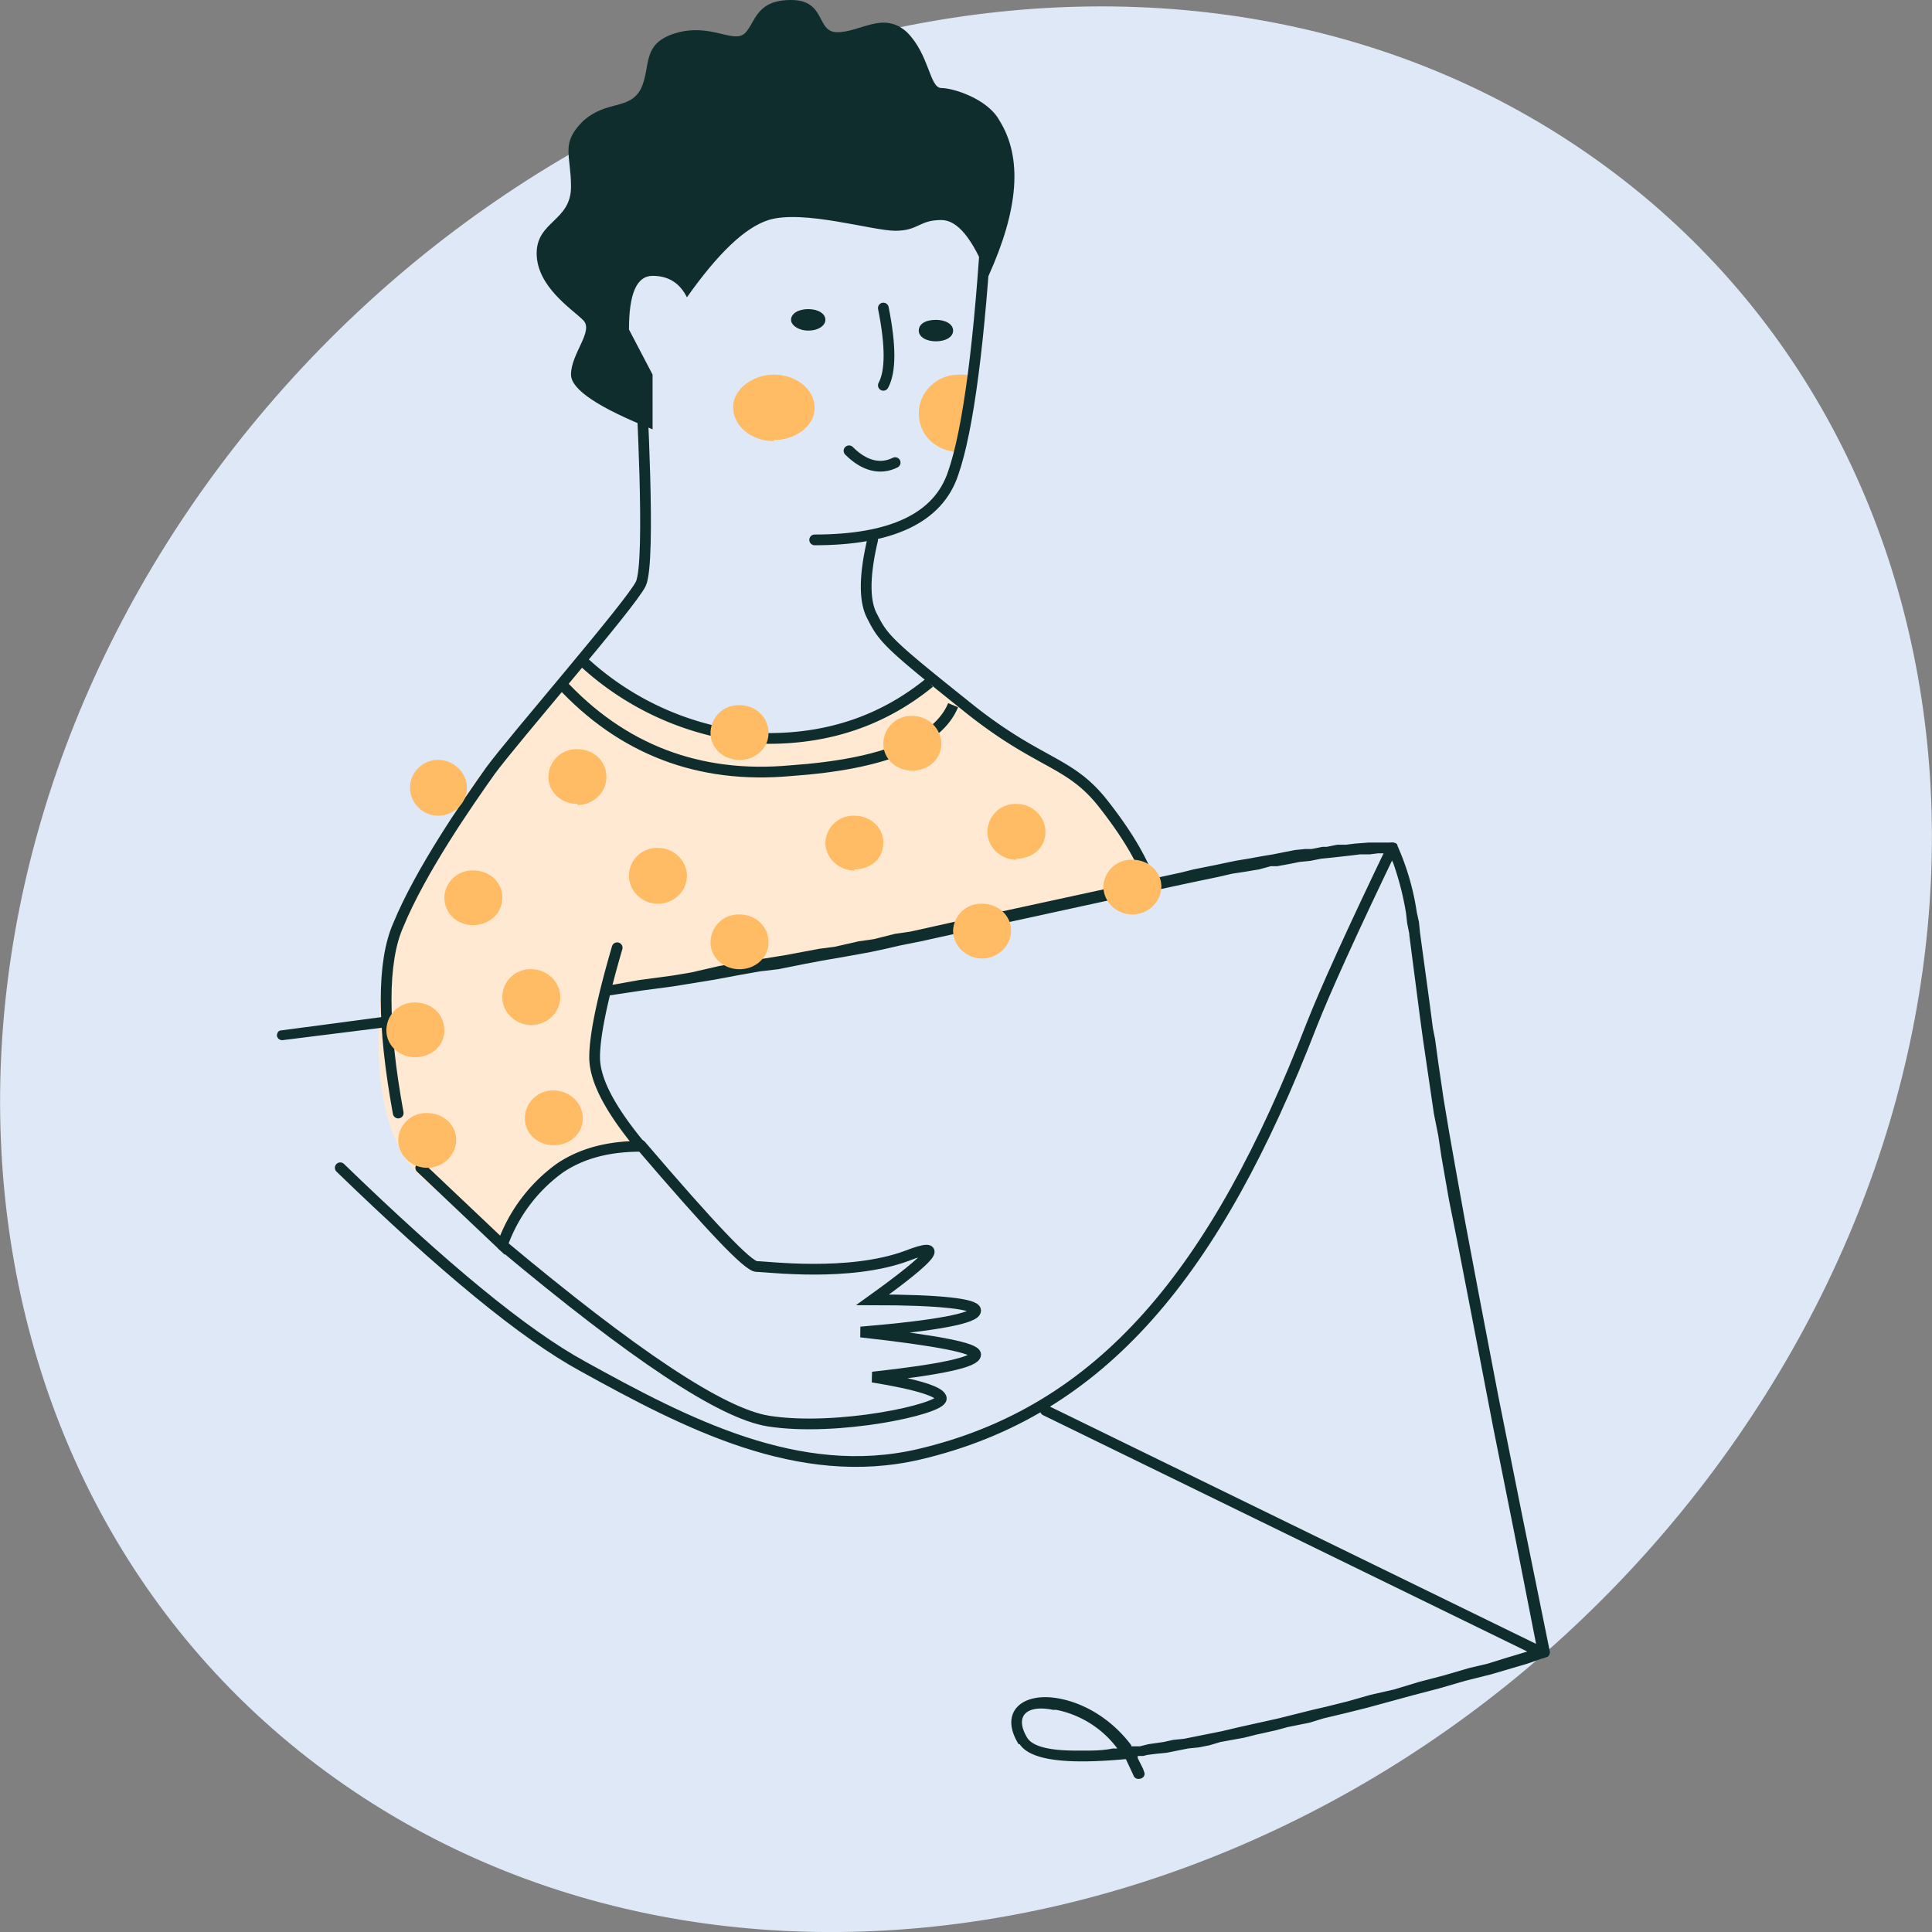 <svg width="180" height="180" fill="none" xmlns="http://www.w3.org/2000/svg"><rect width="100%" height="100%" fill="#808080" stroke="none"/><path d="M158.9 138c32-42 27-97.4-11-123.7C110-12 53.1.7 21.1 42.6c-32 42-27 97.4 11 123.7 38 26.3 94.8 13.6 126.8-28.3z" fill="#DFE8F7"/><path d="M82.3 28.7c.7 3.5.7 5.9 0 7.2" stroke="#102D2D" stroke-linecap="round"/><path d="M75.3 30.8c1 0 1.6-.5 1.6-1 0-.6-.7-1-1.6-1-.9 0-1.6.4-1.6 1 0 .5.7 1 1.6 1zM87.2 31.8c.9 0 1.6-.4 1.6-1s-.7-1-1.6-1c-1 0-1.6.4-1.6 1s.7 1 1.6 1z" fill="#102D2D"/><path d="M79.1 42c1.4 1.4 2.9 1.8 4.3 1.1" stroke="#102D2D" stroke-linecap="round"/><path d="M72.1 41c2 0 3.8-1.3 3.8-3s-1.7-3.1-3.8-3.1c-2 0-3.8 1.4-3.8 3 0 1.8 1.7 3.2 3.8 3.2z" fill="#FFBC64"/><path fill-rule="evenodd" clip-rule="evenodd" d="M89.3 34.9c.5 0 1 0 1.4.2l-1.7 7c-2-.2-3.4-1.7-3.4-3.6 0-2 1.7-3.6 3.7-3.6z" fill="#FFBC64"/><path fill-rule="evenodd" clip-rule="evenodd" d="M92 25.7c-1.4-3.5-2.8-5.2-4.3-5.2-2.1 0-2.1 1-4.3 1-2.1 0-8.6-2-11.8-1-2.2.7-4.7 3.1-7.6 7.2-.7-1.4-1.8-2-3.2-2-1.5 0-2.2 1.7-2.2 5l2.2 4.2V40c-5-2-7.6-3.7-7.6-5.1 0-2 2.2-4.1 1.1-5.1-1-1-4.3-3.1-4.3-6.2 0-3 3.2-3 3.2-6.2 0-3-1-4 1.1-6.1 2.2-2 4.3-1 5.4-3 1-2.1 0-4.2 3.2-5.2 3.3-1 5.4 1 6.5 0 1-1 1-3.1 4.3-3.1C77 0 76 3 78 3c2.2 0 4.3-2 6.5 0 2.1 2.1 2.1 5.2 3.2 5.2s4.3 1 5.4 3c2.2 3.5 1.8 8.3-1 14.5z" fill="#102D2D"/><path fill-rule="evenodd" clip-rule="evenodd" d="M54.3 61.6a27 27 0 0017.3 7.2c5.7 0 10.7-1.7 15-5.2l10.8 7.2 4.3 3.1 4.3 6.2 1.1 3-21.5 4.1-11.9 2-9.7 2.1-7.5 1-1.1 6.2c1.4 4.8 2.9 7.6 4.3 8.2 2.2 1-2.2-1-5.4 1-3.2 2.1-5.4 3.1-7.5 8.3-5.4-5.2-8-5.6-9.7-9.3-2.2-4.4-2.2-10.8-1.1-18.4.3-2 2.2-4.2 3.2-6.2 1.5-2.8 2.4-5.4 4.3-8.2 2-2.8 5.6-6.9 10.8-12.3z" fill="#FFE9D2"/><path d="M75.9 50.3c7.1 0 11.5-2 12.9-6.2 1.4-4 2.5-12.3 3.2-24.6-5-8.2-11.1-11-18.3-8.2-7.2 2.7-13 8.2-17.2 16.4 2.1 4.1 3.2 6.5 3.2 7.2 0 1 1 17.4 0 19.5-1 2-11.8 14.4-14 17.4-2.2 3.1-6.5 9.3-8.6 14.4-1.5 3.4-1.5 9.3 0 17.5" stroke="#102D2D" stroke-linecap="round"/><path d="M81.3 50.3c-.8 3.4-.8 5.8 0 7.2 1 2 1.6 2.6 8.6 8.2 6.9 5.6 9.7 5.1 12.9 9.2 2.2 2.8 3.6 5.2 4.3 7.2M39.2 108.8l7.6 7.2a15 15 0 015.4-7.2c2.1-1.4 4.6-2 7.5-2-2.9-3.5-4.3-6.2-4.3-8.3 0-2 .7-5.4 2.1-10.2" stroke="#102D2D" stroke-linecap="round"/><path d="M59.7 106.7c6.5 7.6 10 11.3 10.8 11.3 1 0 8.6 1 14-1 3.6-1.4 2.5 0-3.2 4.1 6.4 0 9.6.4 9.6 1 0 .7-3.5 1.4-10.7 2 7.2.8 10.7 1.5 10.7 2.1 0 .7-3.2 1.4-9.6 2.1 4.3.7 6.4 1.4 6.4 2 0 1-9.7 3.1-16.1 2.1-4.4-.7-12.6-6.2-24.8-16.4" stroke="#102D2D" stroke-linecap="round"/><path d="M129.7 79c-3.7 7.7-6.2 13.2-7.5 16.5-8.9 23-19.5 36-36.6 40-11.2 2.6-21.7-2.9-31.3-8.2-5.5-3-13-9.2-22.6-18.5M143.7 154l-46.3-22.6" stroke="#102D2D" stroke-linecap="round"/><path d="M54.3 61.6a27 27 0 0017.3 7.2c5.7 0 10.7-1.7 15-5.2" stroke="#102D2D"/><path d="M52.2 63.6c5.7 6.2 12.9 9 21.5 8.2 8.6-.6 13.7-2.7 15.1-6.1" stroke="#102D2D"/><path d="M129.7 78.5c.3 0 .5.1.5.3A23.8 23.8 0 01132 85l.2.9.1 1 .9 6.6.3 2.3.2 1 .3 2.2.5 3.4.5 3 .6 3.4.9 5 1.3 6.9 1.8 9.4 2.2 11 2.6 12.8c0 .2-.1.5-.4.5l-1.7.6-3.4 1-2.4.6-2.4.7-2.3.6-2.2.6-2.2.6-2 .5-2.1.5-1.3.4-2 .4-1.1.3-1.8.4-1.2.3-1.1.2-1.1.2-1 .3-1 .2-1 .1-1 .2-1 .2-1 .1-.8.1-.4.1h-.5v.2l.5 1 .1.3c.1.2 0 .5-.3.6-.3.1-.6 0-.7-.3l-.7-1.5h-.1c-5.5.5-8.8.1-9.8-1.4h-.1c-1.8-2.9.2-4.8 3.5-4.3 2.6.4 5.2 2 7 4.4v.1h.8l.8-.2 1.4-.2.9-.2 1-.1 1-.2 1.5-.3 1-.2 1.7-.4 1.8-.4 1.8-.4 1.2-.3 2-.5 1.3-.3 2-.5 2.1-.6 2.2-.5 2.3-.7 2.3-.6 2.4-.7 1.7-.4 1.6-.5 3-.9-2.1-10.7-2-10-2-10.4-1.3-6.7-.8-4-.7-4-.3-2-.4-2-1-6.8-.3-2.2-1-7.7V87l-.2-1-.1-.9a27 27 0 00-1.2-4.7l-.2-.4-.1-.5h-1.1l-.8.1h-.9l-.8.1-.9.1-.9.1-1 .1-1 .2-1 .1-1 .2-1.1.2h-.6l-1.1.3-1.2.2-1.3.2-1.3.3-2.4.5-4.2.9-19.3 4.2-1.8.4-2 .4-1.3.3-1.4.3-2.2.4-2.3.4-1.6.3-2.5.5-1.7.2-1.7.3-2.7.5-3.7.6-3 .4-2 .3-1.3.2.4-1 2.8-.5 3-.4 1.8-.3L67 90l3.6-.6 2.5-.4 1.6-.3 1.6-.3 1.5-.2 2.2-.5 1.4-.2 2-.5 1.4-.2 5.4-1.2 19.8-4.3 1.2-.3 2-.4 1.9-.4 1.2-.2 1.1-.2 1.2-.2 1-.2 1-.2 1-.1h.6l1-.2h.4l1-.2h.8l.8-.1 1.3-.1h2.2zm-34 83.4c.5.8 2 1.2 4.6 1.2h.7c.8 0 1.7 0 2.7-.2h.4a9.4 9.4 0 00-5.7-3.6h-.3c-2.5-.5-3.6.6-2.4 2.6zM36 94.7v1l-1.6.2-8 1a.5.5 0 01-.6-.4c0-.2.1-.5.4-.5l9.8-1.3z" fill="#102D2D"/><path d="M40.8 76c1.5 0 2.7-1.2 2.7-2.6 0-1.4-1.2-2.6-2.7-2.6a2.6 2.6 0 00-2.6 2.6c0 1.4 1.2 2.6 2.6 2.6zM53.8 75c1.5 0 2.7-1.2 2.7-2.6 0-1.5-1.2-2.6-2.7-2.6a2.6 2.6 0 00-2.7 2.6c0 1.4 1.2 2.5 2.7 2.5zM61.3 84.2c1.5 0 2.7-1.2 2.7-2.6 0-1.4-1.2-2.6-2.7-2.6a2.6 2.6 0 00-2.7 2.6c0 1.4 1.2 2.6 2.7 2.6zM79.6 81c1.5 0 2.7-1 2.7-2.5 0-1.4-1.2-2.5-2.7-2.5a2.6 2.6 0 00-2.7 2.5c0 1.4 1.2 2.6 2.7 2.6zM68.9 70.8c1.5 0 2.7-1.1 2.7-2.5 0-1.5-1.2-2.6-2.7-2.6a2.6 2.6 0 00-2.7 2.6c0 1.4 1.2 2.5 2.7 2.5zM85 71.8c1.5 0 2.7-1.1 2.7-2.5s-1.2-2.6-2.7-2.6a2.6 2.6 0 00-2.7 2.6c0 1.4 1.2 2.5 2.7 2.5zM94.7 80c1.5 0 2.7-1 2.7-2.5 0-1.4-1.2-2.6-2.7-2.6a2.6 2.6 0 00-2.7 2.6c0 1.4 1.2 2.6 2.7 2.6zM91.5 89.3c1.5 0 2.7-1.2 2.7-2.6 0-1.4-1.2-2.5-2.7-2.5a2.6 2.6 0 00-2.7 2.5c0 1.4 1.2 2.6 2.7 2.6zM68.9 90.3c1.5 0 2.7-1.1 2.7-2.5 0-1.5-1.2-2.6-2.7-2.6a2.6 2.6 0 00-2.7 2.6c0 1.4 1.2 2.5 2.7 2.5zM44 86.2c1.6 0 2.8-1.1 2.8-2.6 0-1.4-1.2-2.5-2.7-2.5a2.6 2.6 0 00-2.7 2.5c0 1.5 1.2 2.6 2.7 2.6zM49.5 95.5c1.5 0 2.7-1.2 2.7-2.6 0-1.4-1.2-2.6-2.7-2.6a2.6 2.6 0 00-2.7 2.6c0 1.4 1.2 2.6 2.7 2.6zM39.8 108.8c1.5 0 2.7-1.2 2.7-2.6 0-1.4-1.2-2.5-2.7-2.5a2.6 2.6 0 00-2.7 2.5c0 1.4 1.2 2.6 2.7 2.6zM51.6 106.7c1.5 0 2.7-1.1 2.7-2.5s-1.2-2.6-2.7-2.6a2.6 2.6 0 00-2.7 2.6c0 1.4 1.2 2.5 2.7 2.5zM105.5 85.2c1.5 0 2.7-1.2 2.7-2.6 0-1.4-1.2-2.5-2.7-2.5a2.6 2.6 0 00-2.7 2.5c0 1.4 1.2 2.6 2.7 2.6zM38.7 98.5c1.5 0 2.7-1.1 2.7-2.5 0-1.5-1.2-2.6-2.7-2.6A2.6 2.6 0 0036 96c0 1.4 1.2 2.5 2.7 2.5z" fill="#FFBC64"/></svg>
